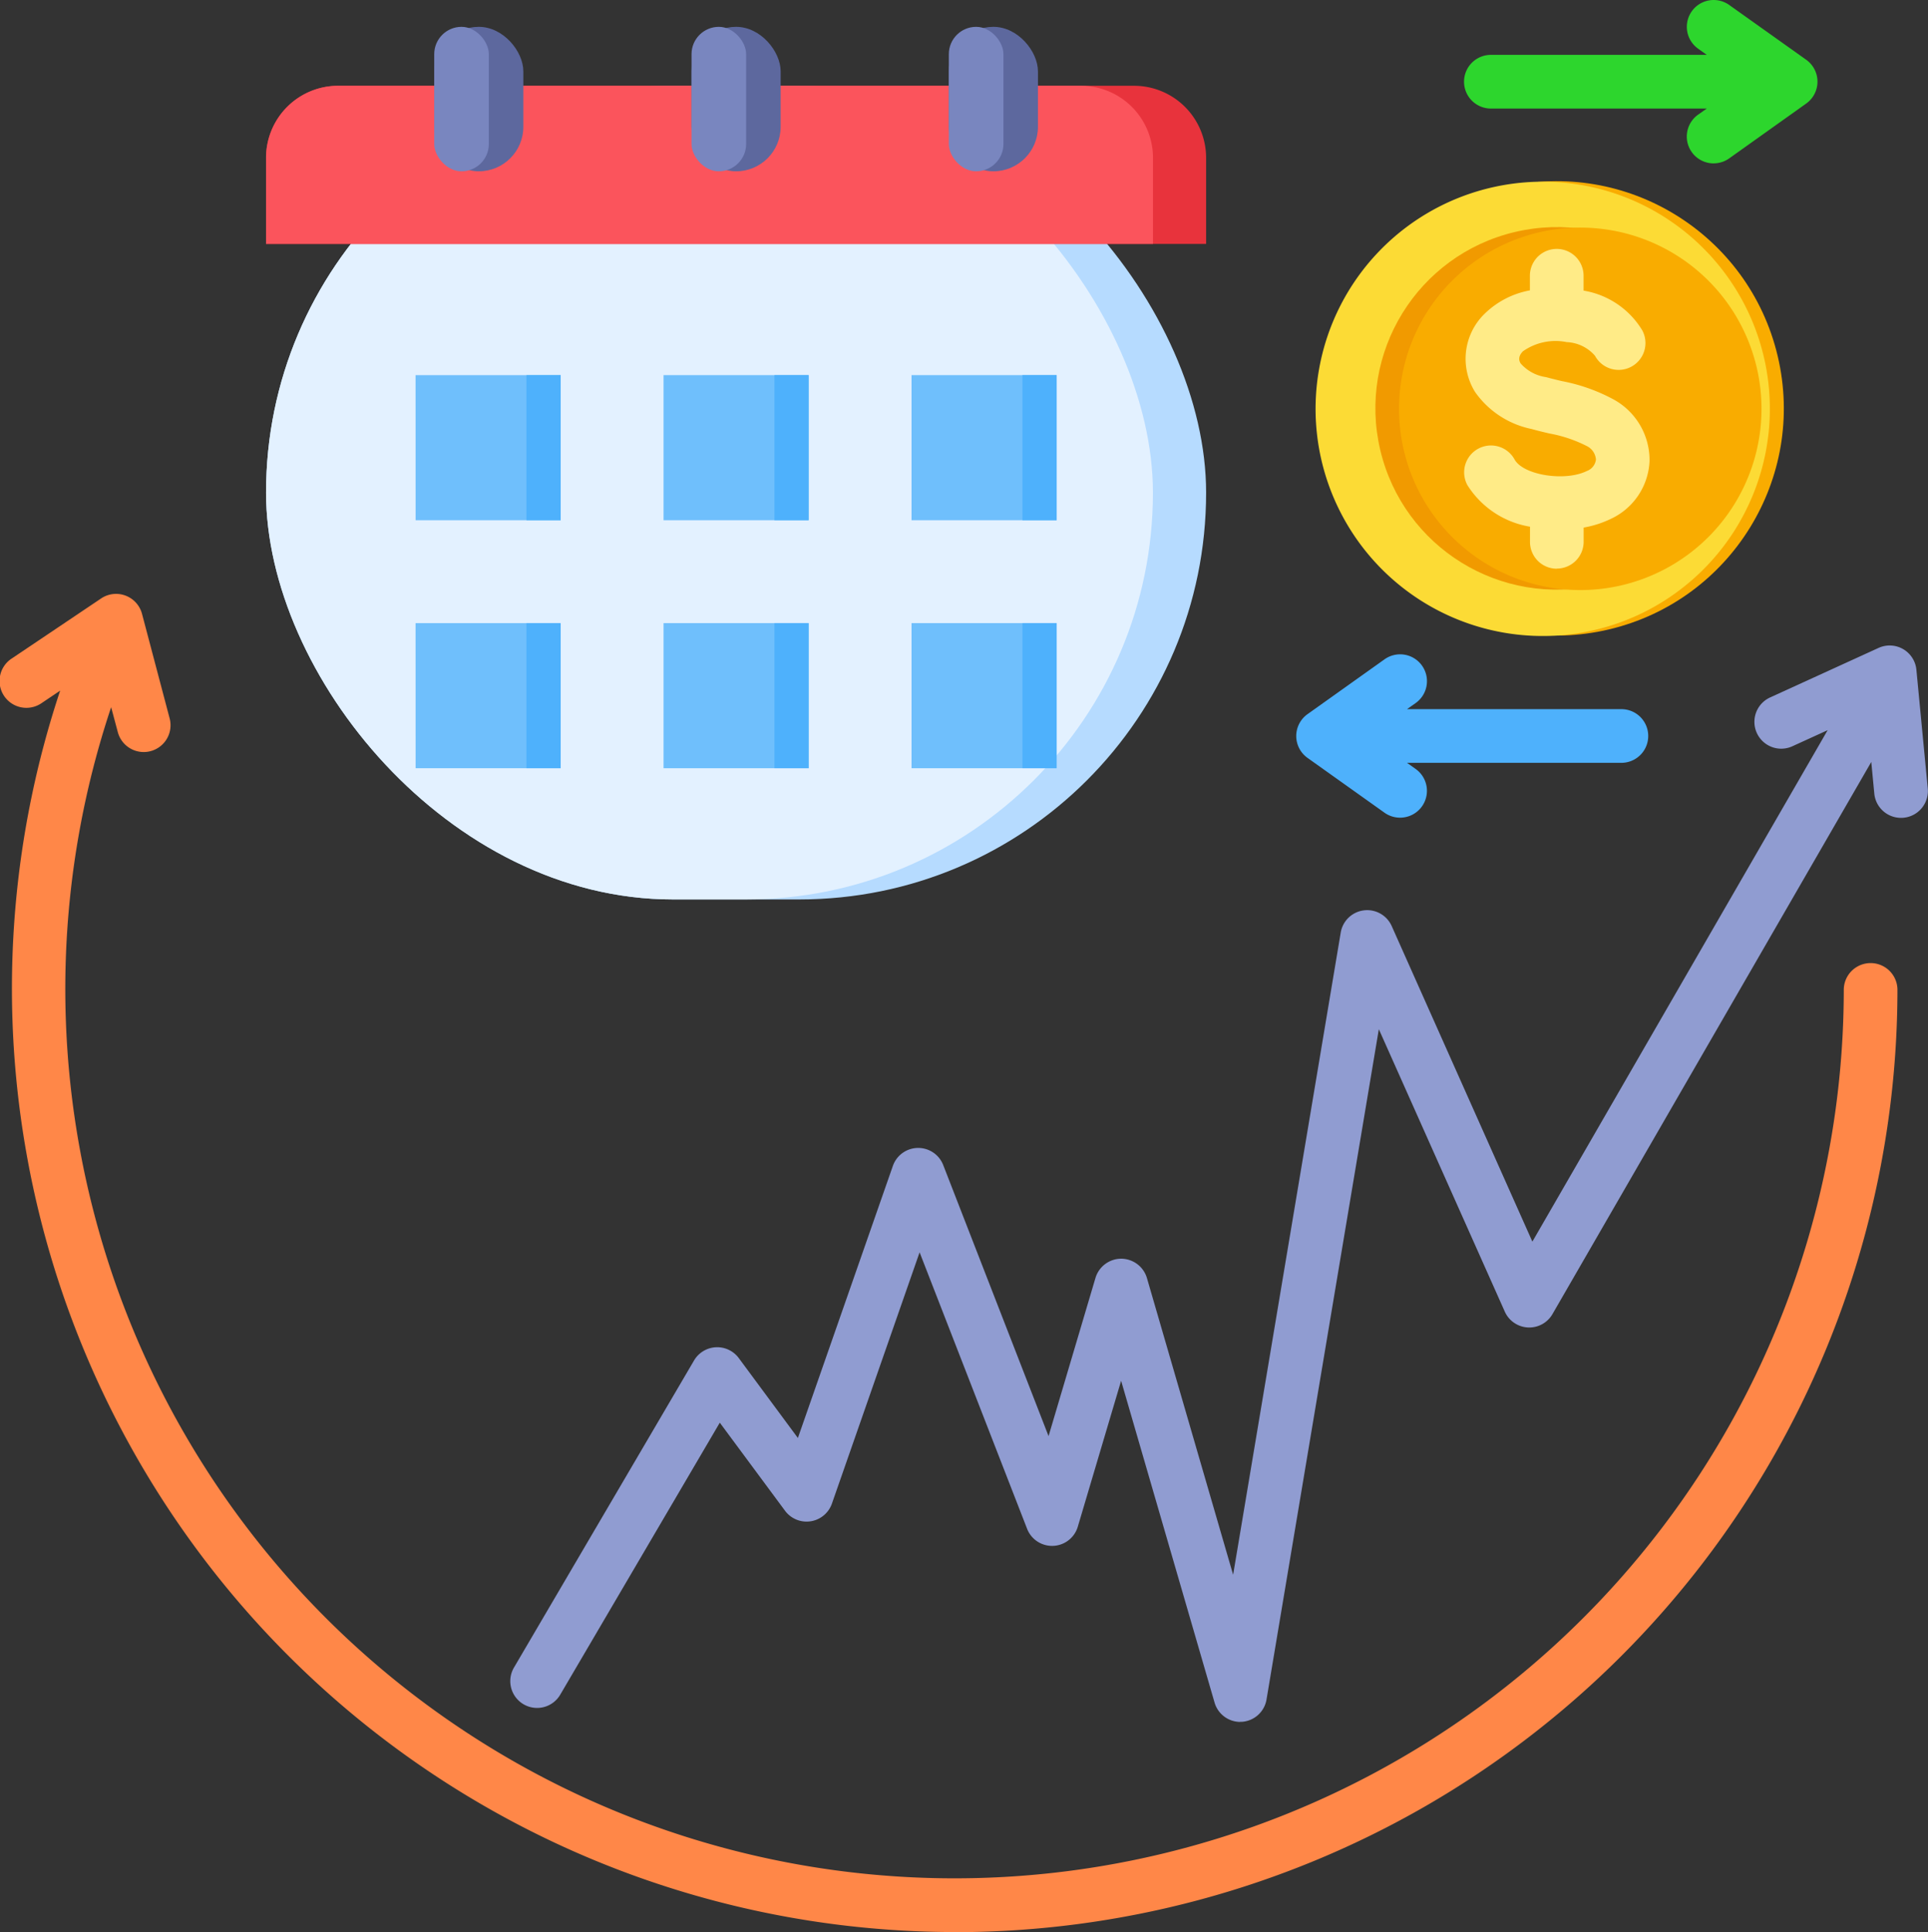 <svg xmlns="http://www.w3.org/2000/svg" width="88.718" height="88.898" viewBox="0 0 88.718 88.898">
  <rect x="0" y="0" width="88.718" height="88.898" fill="#333333" stroke="none"/>
  <g id="trading_12304587" transform="translate(-4.511 -3.999)">
    <g id="Group_50806" data-name="Group 50806" transform="translate(16.753 5.234)">
      <rect id="Rectangle_22645" data-name="Rectangle 22645" width="43.258" height="37.438" rx="18.719" transform="translate(0 2.712)" fill="#b6dbff"/>
      <rect id="Rectangle_22646" data-name="Rectangle 22646" width="40.811" height="37.438" rx="18.719" transform="translate(0 2.712)" fill="#e3f1ff"/>
      <path id="Path_52030" data-name="Path 52030" d="M77.225,26.376h36.644a3.317,3.317,0,0,1,3.307,3.307v3.969H73.918V29.683A3.317,3.317,0,0,1,77.225,26.376Z" transform="translate(-73.918 -23.664)" fill="#e8333c" fill-rule="evenodd"/>
      <path id="Path_52031" data-name="Path 52031" d="M77.225,26.376h34.2a3.317,3.317,0,0,1,3.307,3.307v3.969H73.918V29.683A3.317,3.317,0,0,1,77.225,26.376Z" transform="translate(-73.918 -23.664)" fill="#fb545c" fill-rule="evenodd"/>
      <rect id="Rectangle_22647" data-name="Rectangle 22647" width="4.101" height="6.647" rx="2.05" transform="translate(7.739 0)" fill="#5d689e"/>
      <rect id="Rectangle_22648" data-name="Rectangle 22648" width="2.513" height="6.647" rx="1.257" transform="translate(7.739 0)" fill="#7986bf"/>
      <rect id="Rectangle_22649" data-name="Rectangle 22649" width="4.101" height="6.647" rx="2.05" transform="translate(19.579 0)" fill="#5d689e"/>
      <rect id="Rectangle_22650" data-name="Rectangle 22650" width="4.101" height="6.647" rx="2.05" transform="translate(31.419 0)" fill="#5d689e"/>
      <g id="Group_50805" data-name="Group 50805" transform="translate(6.88 16.025)">
        <path id="Path_52032" data-name="Path 52032" d="M112.921,101.851H119.6v6.677h-6.677Z" transform="translate(-112.921 -101.851)" fill="#6fbffc"/>
        <path id="Path_52033" data-name="Path 52033" d="M177.616,101.851h6.677v6.677h-6.677Z" transform="translate(-166.205 -101.851)" fill="#6fbffc"/>
        <path id="Path_52034" data-name="Path 52034" d="M242.312,101.851h6.677v6.677h-6.677Z" transform="translate(-219.489 -101.851)" fill="#6fbffc"/>
        <path id="Path_52035" data-name="Path 52035" d="M112.921,166.546H119.6v6.677h-6.677Z" transform="translate(-112.921 -155.135)" fill="#6fbffc"/>
        <path id="Path_52036" data-name="Path 52036" d="M177.616,166.546h6.677v6.677h-6.677Z" transform="translate(-166.205 -155.135)" fill="#6fbffc"/>
        <path id="Path_52037" data-name="Path 52037" d="M242.312,166.546h6.677v6.677h-6.677Z" transform="translate(-219.489 -155.135)" fill="#6fbffc"/>
      </g>
      <rect id="Rectangle_22651" data-name="Rectangle 22651" width="2.513" height="6.647" rx="1.257" transform="translate(19.579 0)" fill="#7986bf"/>
      <rect id="Rectangle_22652" data-name="Rectangle 22652" width="2.513" height="6.647" rx="1.257" transform="translate(31.419 0)" fill="#7986bf"/>
      <path id="Path_52038" data-name="Path 52038" d="M141.857,101.851h1.573v6.677h-1.573Z" transform="translate(-129.874 -85.826)" fill="#4eb1fc"/>
      <path id="Path_52039" data-name="Path 52039" d="M206.552,101.851h1.573v6.677h-1.573Z" transform="translate(-183.157 -85.826)" fill="#4eb1fc"/>
      <path id="Path_52040" data-name="Path 52040" d="M271.247,101.851h1.573v6.677h-1.573Z" transform="translate(-236.441 -85.826)" fill="#4eb1fc"/>
      <path id="Path_52041" data-name="Path 52041" d="M141.857,166.546h1.573v6.677h-1.573Z" transform="translate(-129.874 -139.11)" fill="#4eb1fc"/>
      <path id="Path_52042" data-name="Path 52042" d="M206.552,166.546h1.573v6.677h-1.573Z" transform="translate(-183.157 -139.11)" fill="#4eb1fc"/>
      <path id="Path_52043" data-name="Path 52043" d="M271.248,166.546h1.573v6.677h-1.573Z" transform="translate(-236.442 -139.11)" fill="#4eb1fc"/>
    </g>
    <g id="Group_50807" data-name="Group 50807" transform="translate(4.511 3.999)">
      <path id="Path_52044" data-name="Path 52044" d="M171.258,221.915a1.234,1.234,0,0,1-1.185-.889l-4.3-14.808-1.992,6.71a1.234,1.234,0,0,1-2.335.1L156.5,200.308l-4.035,11.563a1.235,1.235,0,0,1-2.159.326l-3-4.051-7.34,12.512a1.234,1.234,0,1,1-2.128-1.25l8.283-14.124a1.236,1.236,0,0,1,2.058-.11l2.72,3.677,4.371-12.519a1.235,1.235,0,0,1,2.316-.041l4.848,12.474,2.159-7.279a1.239,1.239,0,0,1,1.184-.884h0a1.24,1.24,0,0,1,1.184.891l3.966,13.651,4.951-29.548a1.235,1.235,0,0,1,2.346-.3l6.473,14.52,13.587-23.533-1.622.74a1.234,1.234,0,1,1-1.027-2.245l4.99-2.279a1.234,1.234,0,0,1,1.743,1.005l.523,5.461a1.235,1.235,0,1,1-2.46.235l-.139-1.455-14.667,25.4a1.233,1.233,0,0,1-2.2-.115l-5.793-12.988-5.168,30.84a1.233,1.233,0,0,1-1.144,1.029c-.025,0-.049,0-.072,0Z" transform="translate(-114.184 -142.686)" fill="#909cd1" fill-rule="evenodd"/>
      <path id="Path_52045" data-name="Path 52045" d="M48.444,220.495a43.418,43.418,0,0,1-41.165-57.12l-.845.568a1.235,1.235,0,1,1-1.377-2.05l4.108-2.761a1.235,1.235,0,0,1,1.881.709l1.265,4.787a1.234,1.234,0,1,1-2.386.629l-.3-1.12a40.919,40.919,0,1,0,79.729,12.973,1.235,1.235,0,0,1,2.469,0A43.384,43.384,0,0,1,48.444,220.5Z" transform="translate(-4.511 -131.597)" fill="#ff8748" fill-rule="evenodd"/>
      <path id="Path_52046" data-name="Path 52046" d="M398.073,11.517a1.235,1.235,0,0,1-.716-2.242l.4-.282h-9.9a1.235,1.235,0,1,1,0-2.469h9.9l-.4-.285a1.234,1.234,0,1,1,1.432-2.011l3.544,2.522a1.237,1.237,0,0,1,0,2.012l-3.544,2.524a1.231,1.231,0,0,1-.716.229Z" transform="translate(-319.218 -3.999)" fill="#2dd62d" fill-rule="evenodd"/>
      <path id="Path_52047" data-name="Path 52047" d="M347.454,182.2a1.233,1.233,0,0,1-.714-.227l-3.545-2.524a1.235,1.235,0,0,1,0-2.012l3.545-2.524a1.235,1.235,0,0,1,1.433,2.012l-.4.282h9.9a1.235,1.235,0,0,1,0,2.469h-9.9l.4.284a1.235,1.235,0,0,1-.718,2.24Z" transform="translate(-283.029 -144.577)" fill="#4eb1fc" fill-rule="evenodd"/>
    </g>
    <g id="Group_50808" data-name="Group 50808" transform="translate(63.565 10.214)">
      <circle id="Ellipse_663" data-name="Ellipse 663" cx="10.452" cy="10.452" r="10.452" transform="translate(0 4.808) rotate(-13.3)" fill="#f9ac00"/>
      <path id="Path_52048" data-name="Path 52048" d="M361.542,72.318a10.452,10.452,0,1,1,10.126-10.447A10.452,10.452,0,0,1,361.542,72.318Z" transform="translate(-349.281 -49.274)" fill="#fcdb35" fill-rule="evenodd"/>
      <circle id="Ellipse_664" data-name="Ellipse 664" cx="8.339" cy="8.339" r="8.339" transform="translate(2.542 6.378) rotate(-13.3)" fill="#f19a00"/>
      <path id="Path_52049" data-name="Path 52049" d="M377.281,63.472a8.339,8.339,0,1,1-7.8,8.322A8.339,8.339,0,0,1,377.281,63.472Z" transform="translate(-364.157 -59.197)" fill="#f9ac00" fill-rule="evenodd"/>
    </g>
    <path id="Path_52050" data-name="Path 52050" d="M390.749,83.661a1.233,1.233,0,0,1-1.235-1.234v-.7a4.219,4.219,0,0,1-2.879-1.909,1.235,1.235,0,0,1,2.168-1.185c.4.724,2.324,1.03,3.33.53a.642.642,0,0,0,.415-.525.754.754,0,0,0-.443-.632,6.187,6.187,0,0,0-1.7-.568c-.267-.063-.542-.128-.822-.207a4.2,4.2,0,0,1-2.595-1.7,2.89,2.89,0,0,1,.413-3.577,4.019,4.019,0,0,1,2.108-1.1v-.673a1.235,1.235,0,1,1,2.47,0v.684a3.893,3.893,0,0,1,2.7,1.827,1.235,1.235,0,0,1-2.175,1.171,1.815,1.815,0,0,0-1.3-.628,2.6,2.6,0,0,0-2.018.424c-.271.283-.143.491-.1.559a1.909,1.909,0,0,0,1.164.627c.236.065.476.123.73.184a8.194,8.194,0,0,1,2.374.84,3.179,3.179,0,0,1,1.66,2.846,3.079,3.079,0,0,1-1.782,2.653,4.738,4.738,0,0,1-1.25.4v.653a1.234,1.234,0,0,1-1.235,1.234Z" transform="translate(-314.599 -53.494)" fill="#ffeb87" fill-rule="evenodd"/>
  </g>
</svg>
